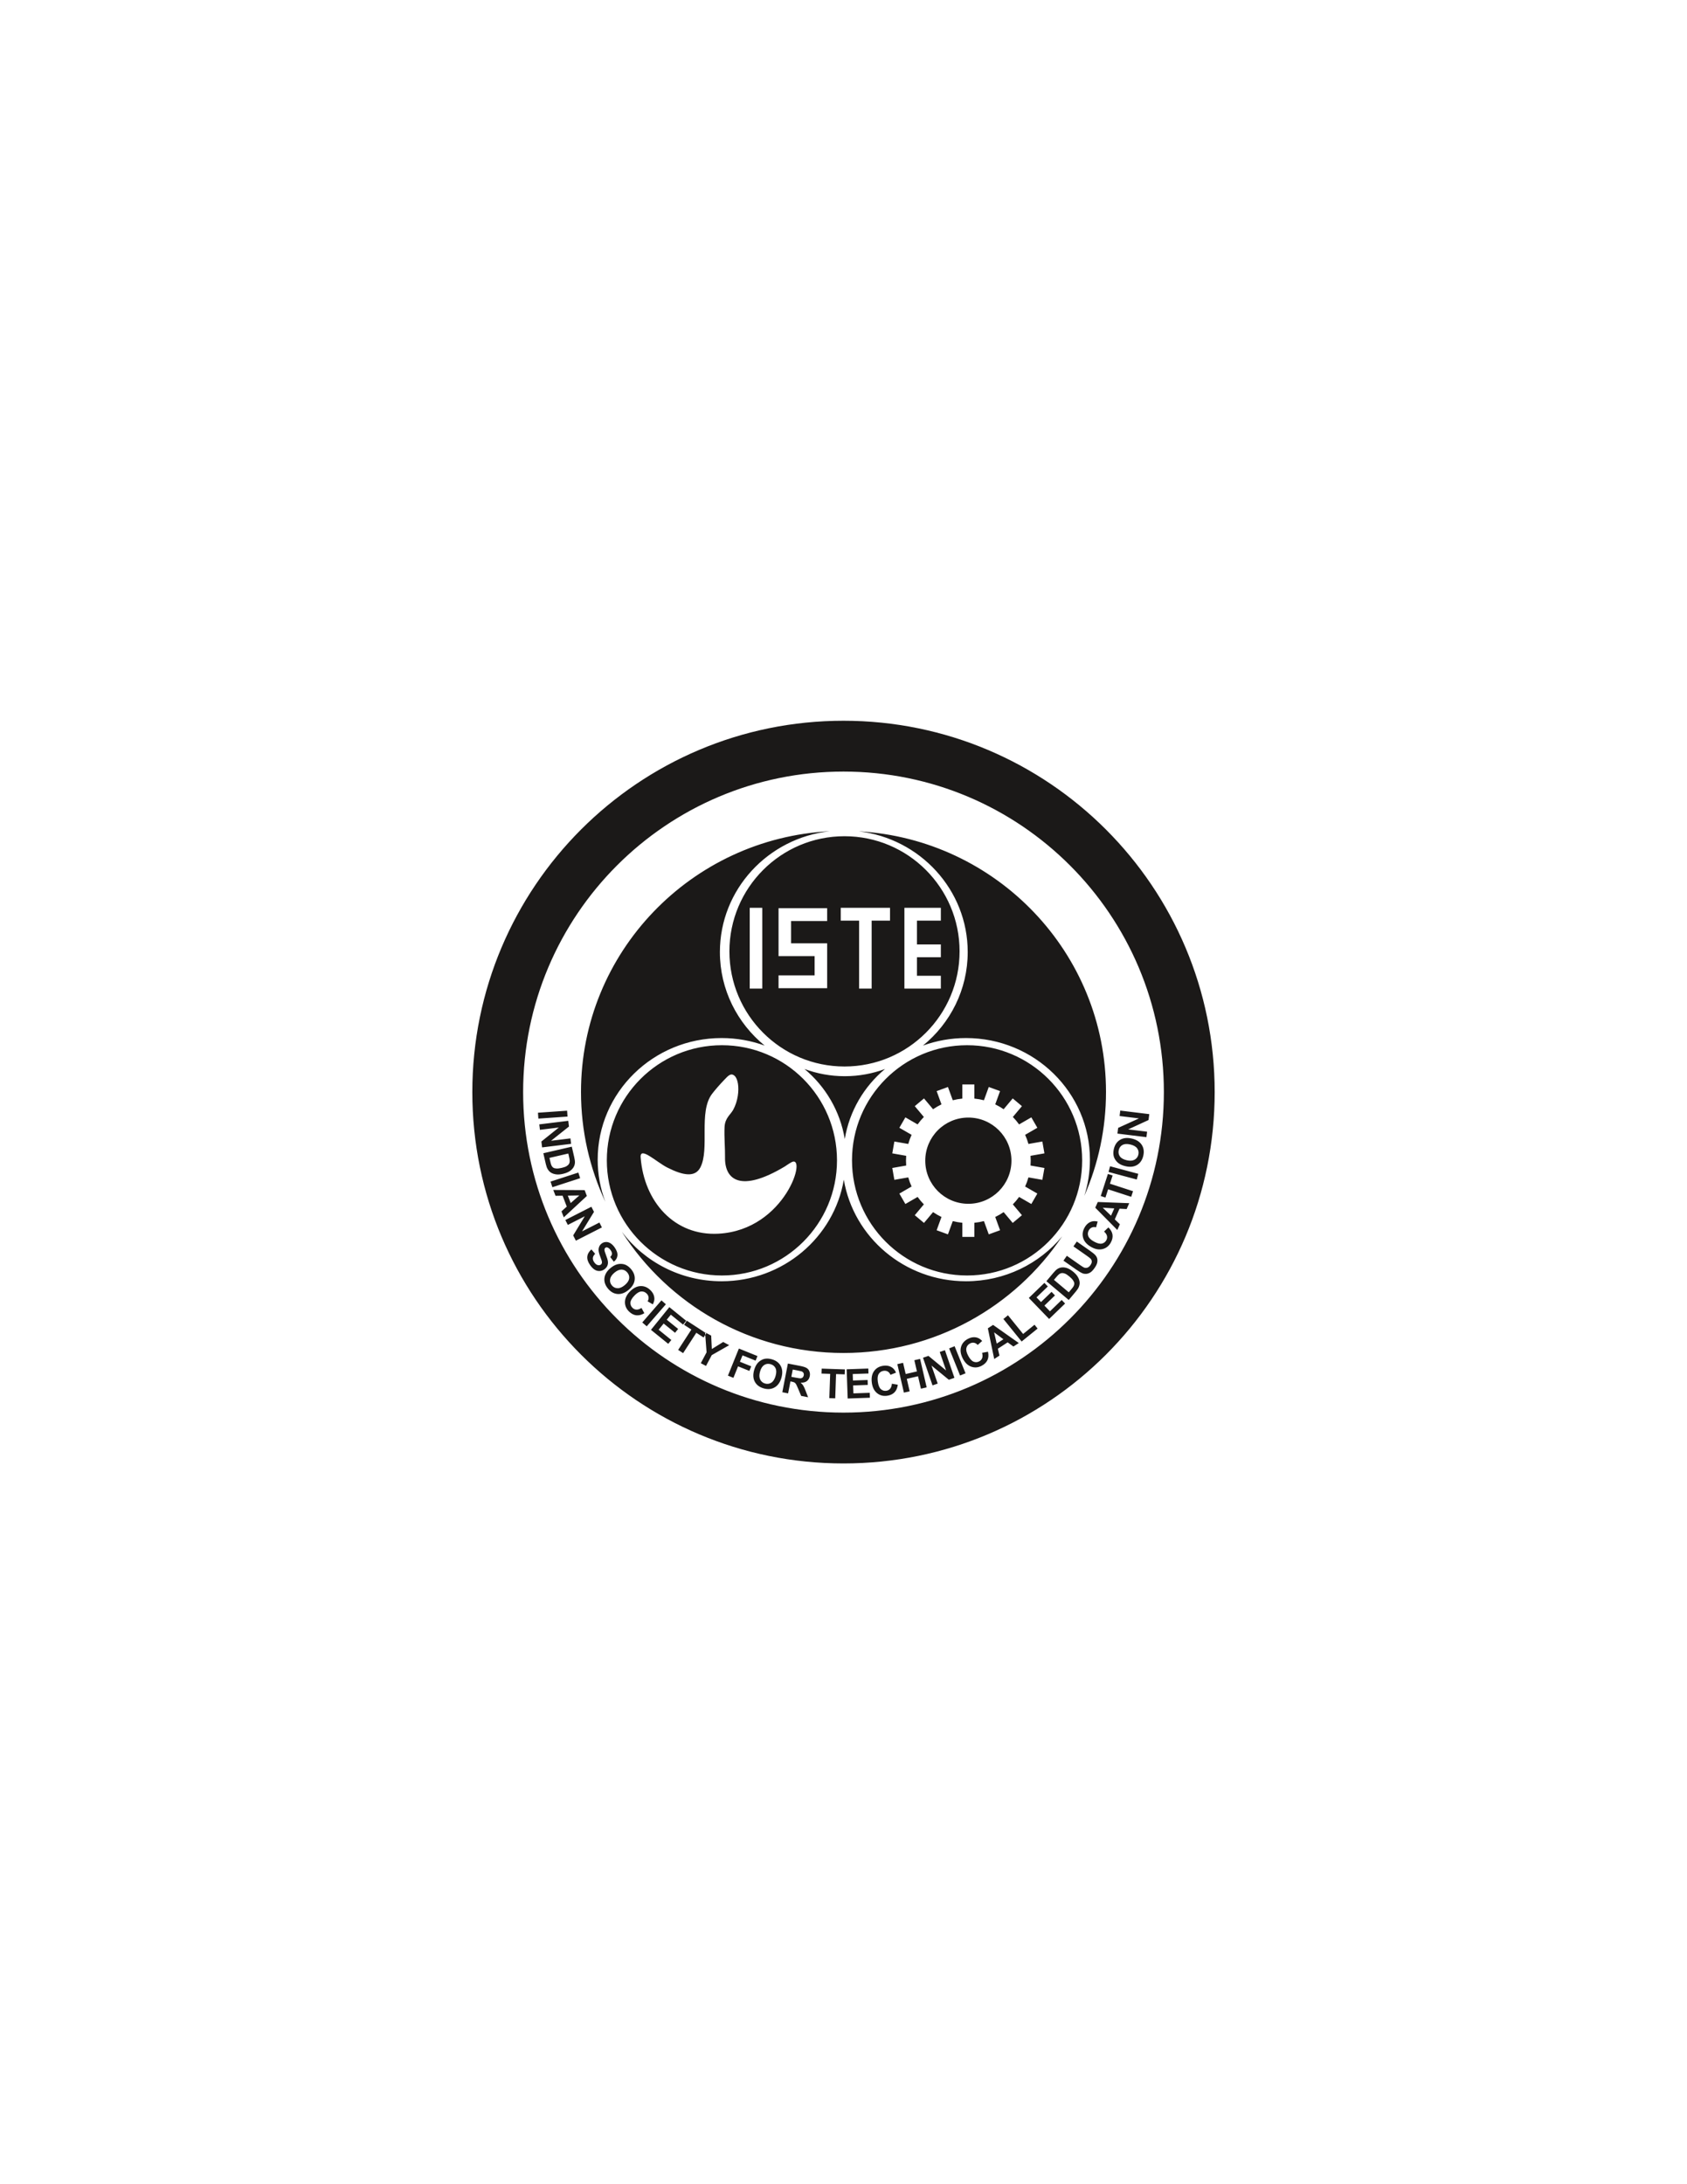 <?xml version="1.0" encoding="UTF-8" standalone="no"?>
<svg
   xmlns:dc="http://purl.org/dc/elements/1.1/"
   xmlns:cc="http://creativecommons.org/ns#"
   xmlns:rdf="http://www.w3.org/1999/02/22-rdf-syntax-ns#"
   xmlns:svg="http://www.w3.org/2000/svg"
   xmlns="http://www.w3.org/2000/svg"
   viewBox="0 0 612 792"
   id="svg2"
   height="792"
   width="612"
   version="1.1">
  <defs
     id="defs8" />
  <path
     id="path4"
     style="fill:#1b1918;fill-rule:evenodd"
     d="m 328.097,347.1 0,-4.646 0,-13.271 13.22,0 0,4.647 -8.673,0 0,8.625 8.673,0 0,4.646 -8.673,0 0,6.716 8.673,0 0,4.647 -13.22,0 0,-11.362 z m -45.661,-17.778 17.635,0 0,4.647 -13.087,0 0,8.078 13.087,0 0,16.276 -17.635,0 0,-4.646 13.087,0 0,-6.983 -8.539,0 0,0.008 -4.548,0 0,-0.008 0,-17.371 z m 40.44,-0.14 0,4.647 -6.665,0 0,24.634 -4.548,0 0,-24.634 -6.665,0 0,-4.647 17.878,0 z m -50.894,0 4.548,0 0,29.28 -4.548,0 0,-29.28 z m -5.515,60.902 c 1.23,1.087 1.69,4.12 1.179,7.335 -0.268,1.684 -0.803,3.418 -1.633,4.947 -1.036,1.909 -2.991,2.96 -3.164,6.312 -0.177,3.451 0.233,8.052 0.172,10.917 -0.175,8.176 5.57,13.006 21.638,3.408 0.322,-0.193 1.36,-0.947 2.383,-1.528 6.025,-3.424 -1.911,24.535 -26.41,25.871 -15.983,0.871 -26.983,-11.588 -28.225,-27.651 -0.325,-4.205 5.686,1.641 9.676,3.664 5.698,2.889 10.071,3.662 11.985,-0.043 3.459,-6.695 -0.734,-20.053 4.215,-26.633 0.933,-1.241 2.799,-3.413 4.475,-5.139 1.303,-1.343 2.341,-2.668 3.709,-1.459 z m 84.826,15.15 c 8.633,0 15.634,7.001 15.634,15.634 0,8.633 -7.001,15.634 -15.634,15.634 -8.633,0 -15.634,-7.001 -15.634,-15.634 0,-8.633 7.001,-15.634 15.634,-15.634 z m -9.754,-4.783 -1.751,-4.81 4.101,-1.493 1.75,4.809 c 1.125,-0.289 2.284,-0.493 3.47,-0.607 l 0,-5.123 4.364,0 0,5.123 c 1.186,0.114 2.345,0.318 3.47,0.608 l 1.751,-4.81 4.101,1.493 -1.751,4.81 c 1.065,0.51 2.084,1.101 3.049,1.764 l 3.293,-3.924 3.343,2.805 -3.294,3.926 c 0.823,0.838 1.58,1.739 2.265,2.697 l 4.437,-2.562 2.182,3.78 -4.433,2.559 c 0.484,1.062 0.888,2.168 1.205,3.311 l 5.041,-0.889 0.758,4.298 -5.044,0.889 c 0.045,0.581 0.068,1.169 0.068,1.761 0,0.593 -0.024,1.18 -0.069,1.761 l 5.045,0.889 -0.758,4.298 -5.042,-0.889 c -0.317,1.143 -0.721,2.249 -1.205,3.311 l 4.433,2.56 -2.182,3.78 -4.437,-2.562 c -0.685,0.957 -1.443,1.859 -2.265,2.697 l 3.295,3.926 -3.343,2.805 -3.293,-3.925 c -0.965,0.664 -1.984,1.255 -3.049,1.765 l 1.752,4.811 -4.101,1.493 -1.751,-4.81 c -1.125,0.29 -2.284,0.494 -3.47,0.608 l 0,5.123 -4.364,0 0,-5.123 c -1.186,-0.114 -2.345,-0.318 -3.47,-0.607 l -1.75,4.809 -4.101,-1.493 1.751,-4.811 c -1.066,-0.51 -2.084,-1.102 -3.049,-1.765 l -3.293,3.925 -3.343,-2.805 3.295,-3.926 c -0.822,-0.838 -1.58,-1.74 -2.265,-2.697 l -4.438,2.562 -2.182,-3.78 4.434,-2.56 c -0.485,-1.062 -0.888,-2.168 -1.205,-3.311 l -5.042,0.889 -0.758,-4.298 5.045,-0.889 c -0.045,-0.582 -0.068,-1.168 -0.068,-1.761 0,-0.593 0.023,-1.18 0.068,-1.761 l -5.044,-0.889 0.758,-4.298 5.041,0.889 c 0.317,-1.143 0.721,-2.249 1.205,-3.311 l -4.433,-2.559 2.182,-3.78 4.437,2.562 c 0.685,-0.958 1.443,-1.859 2.266,-2.697 l -3.294,-3.926 3.343,-2.805 3.293,3.924 c 0.965,-0.664 1.984,-1.255 3.049,-1.764 z m -20.483,-12.827 c -4.548,1.687 -9.466,2.611 -14.601,2.611 -5.134,0 -10.052,-0.923 -14.6,-2.61 7.584,6.306 12.915,15.231 14.601,25.387 1.687,-10.156 7.017,-19.08 14.601,-25.387 z m -14.695,-84.403 c 23.054,0 41.748,18.695 41.748,41.749 0,23.053 -18.695,41.748 -41.748,41.748 -23.053,0 -41.748,-18.695 -41.748,-41.748 0,-23.054 18.695,-41.749 41.748,-41.749 z m -44.471,75.78 c 23.053,0 41.748,18.695 41.748,41.748 0,23.054 -18.695,41.748 -41.748,41.748 -23.054,0 -41.748,-18.695 -41.748,-41.748 0,-23.053 18.695,-41.748 41.748,-41.748 z m 88.942,0 c 23.053,0 41.748,18.695 41.748,41.748 0,23.054 -18.695,41.748 -41.748,41.748 -23.054,0 -41.749,-18.695 -41.749,-41.748 0,-23.053 18.695,-41.748 41.749,-41.748 z m -39.353,-77.563 c 50.034,2.825 89.747,44.058 89.747,94.499 0,13.392 -2.806,26.131 -7.854,37.679 1.315,-4.145 2.025,-8.551 2.025,-13.12 0,-24.349 -20.129,-44.096 -44.95,-44.096 -5.493,0 -10.756,0.969 -15.622,2.739 9.918,-8.089 16.235,-20.282 16.235,-33.92 0,-22.566 -17.292,-41.177 -39.581,-43.782 z M 385.324,448.31 c -17.064,25.485 -46.222,42.284 -79.324,42.284 -33.814,0 -63.514,-17.531 -80.411,-43.943 8.187,10.879 21.346,17.94 36.186,17.94 22.294,0 40.801,-15.934 44.338,-36.823 3.536,20.889 22.042,36.823 44.336,36.823 14.072,0 26.632,-6.348 34.875,-16.282 z M 219.581,435.728 c -5.65,-12.098 -8.809,-25.578 -8.809,-39.792 0,-50.613 39.983,-91.959 90.258,-94.531 -22.428,2.478 -39.868,21.151 -39.868,43.814 0,13.638 6.317,25.83 16.235,33.92 -4.866,-1.77 -10.129,-2.739 -15.621,-2.739 -24.822,0 -44.95,19.747 -44.95,44.096 0,5.354 0.974,10.485 2.757,15.232 z M 306,261.348 c 74.355,0 134.652,60.297 134.652,134.652 0,74.355 -60.297,134.652 -134.652,134.652 -74.355,0 -134.652,-60.297 -134.652,-134.652 0,-74.355 60.297,-134.652 134.652,-134.652 z m 0,18.43 c 64.177,0 116.222,52.045 116.222,116.222 0,64.177 -52.045,116.222 -116.222,116.222 -64.177,0 -116.222,-52.045 -116.222,-116.222 0,-64.177 52.045,-116.222 116.222,-116.222 z m -110.84,123.702 10.572,-0.739 0.149,2.134 -10.572,0.739 -0.149,-2.134 z m 0.475,4.226 10.519,-1.291 0.254,2.067 -6.495,5.168 7.024,-0.862 0.242,1.974 -10.519,1.292 -0.262,-2.133 6.339,-5.082 -6.86,0.843 -0.242,-1.974 z m 11.798,8.081 0.88,3.811 c 0.198,0.858 0.284,1.527 0.256,2.01 -0.038,0.647 -0.235,1.24 -0.593,1.775 -0.354,0.538 -0.836,0.996 -1.443,1.374 -0.61,0.377 -1.396,0.677 -2.365,0.901 -0.849,0.196 -1.606,0.26 -2.271,0.19 -0.81,-0.084 -1.503,-0.311 -2.078,-0.685 -0.437,-0.279 -0.824,-0.704 -1.163,-1.274 -0.253,-0.425 -0.467,-1.024 -0.645,-1.796 l -0.905,-3.921 10.326,-2.384 z m -1.267,2.488 -6.838,1.579 0.359,1.556 c 0.134,0.582 0.263,0.995 0.39,1.239 0.162,0.317 0.368,0.566 0.622,0.743 0.254,0.177 0.629,0.28 1.124,0.315 0.494,0.033 1.143,-0.041 1.941,-0.225 0.798,-0.184 1.392,-0.397 1.788,-0.636 0.395,-0.24 0.684,-0.515 0.864,-0.822 0.181,-0.31 0.268,-0.67 0.263,-1.079 0,-0.307 -0.1,-0.884 -0.297,-1.735 l -0.216,-0.935 z m -6.439,10.178 10.079,-3.275 0.661,2.035 -10.079,3.275 -0.661,-2.035 z m 4.799,12.964 -0.835,-2.175 1.917,-1.727 -1.518,-3.955 -2.561,0.047 -0.814,-2.119 11.373,0.056 0.811,2.112 -8.373,7.76 z m 2.502,-5.181 3.148,-2.773 -4.185,0.073 1.036,2.7 z m -1.933,6.15 9.443,-4.811 0.945,1.856 -4.336,7.078 6.305,-3.213 0.903,1.772 -9.443,4.811 -0.976,-1.915 4.219,-6.943 -6.158,3.138 -0.903,-1.772 z m 9.442,10.659 1.363,1.588 c -0.503,0.503 -0.778,1.005 -0.826,1.509 -0.047,0.5 0.113,1.017 0.487,1.551 0.395,0.564 0.813,0.906 1.253,1.023 0.44,0.12 0.819,0.068 1.138,-0.155 0.206,-0.144 0.338,-0.327 0.396,-0.548 0.062,-0.221 0.04,-0.519 -0.066,-0.894 -0.07,-0.255 -0.273,-0.812 -0.602,-1.669 -0.425,-1.103 -0.6,-1.962 -0.525,-2.578 0.103,-0.868 0.499,-1.542 1.186,-2.023 0.443,-0.31 0.943,-0.473 1.504,-0.493 0.56,-0.018 1.106,0.138 1.638,0.468 0.531,0.333 1.03,0.83 1.497,1.497 0.764,1.092 1.099,2.077 1.008,2.963 -0.094,0.885 -0.528,1.62 -1.307,2.207 l -1.304,-1.698 c 0.395,-0.388 0.603,-0.774 0.624,-1.157 0.023,-0.384 -0.139,-0.822 -0.484,-1.315 -0.357,-0.509 -0.74,-0.837 -1.151,-0.977 -0.264,-0.092 -0.509,-0.06 -0.733,0.098 -0.206,0.144 -0.321,0.355 -0.345,0.63 -0.032,0.35 0.151,1.024 0.548,2.017 0.395,0.994 0.628,1.771 0.7,2.329 0.07,0.559 3e-4,1.084 -0.211,1.578 -0.213,0.492 -0.593,0.93 -1.14,1.314 -0.497,0.348 -1.06,0.538 -1.687,0.564 -0.628,0.028 -1.225,-0.136 -1.789,-0.494 -0.566,-0.357 -1.113,-0.914 -1.64,-1.667 -0.769,-1.098 -1.106,-2.118 -1.011,-3.061 0.096,-0.944 0.589,-1.813 1.48,-2.606 z m 6.874,6.81 c 0.828,-0.695 1.625,-1.154 2.394,-1.377 0.568,-0.161 1.151,-0.222 1.748,-0.178 0.595,0.045 1.132,0.19 1.61,0.437 0.641,0.326 1.235,0.819 1.79,1.481 1.004,1.196 1.436,2.464 1.296,3.805 -0.138,1.34 -0.869,2.565 -2.19,3.674 -1.312,1.101 -2.636,1.603 -3.975,1.512 -1.337,-0.093 -2.507,-0.735 -3.506,-1.925 -1.013,-1.208 -1.45,-2.477 -1.313,-3.807 0.139,-1.331 0.856,-2.538 2.147,-3.622 z m 1.471,1.642 c -0.918,0.771 -1.437,1.57 -1.556,2.391 -0.118,0.823 0.098,1.56 0.647,2.214 0.547,0.652 1.232,0.992 2.057,1.016 0.821,0.023 1.702,-0.359 2.643,-1.149 0.93,-0.78 1.452,-1.567 1.571,-2.358 0.115,-0.792 -0.112,-1.527 -0.678,-2.201 -0.568,-0.677 -1.257,-1.026 -2.068,-1.051 -0.809,-0.023 -1.681,0.354 -2.617,1.139 z m 9.836,12.768 1.035,1.912 c -1.033,0.611 -2.009,0.862 -2.933,0.753 -0.92,-0.11 -1.791,-0.56 -2.61,-1.351 -1.012,-0.977 -1.51,-2.127 -1.495,-3.446 0.017,-1.321 0.604,-2.583 1.761,-3.781 1.225,-1.269 2.505,-1.937 3.839,-2.007 1.332,-0.069 2.532,0.411 3.601,1.443 0.931,0.9 1.424,1.907 1.473,3.021 0.035,0.661 -0.159,1.38 -0.575,2.158 l -1.876,-1.109 c 0.294,-0.481 0.407,-0.976 0.341,-1.482 -0.065,-0.505 -0.303,-0.955 -0.711,-1.349 -0.565,-0.545 -1.22,-0.787 -1.964,-0.72 -0.742,0.066 -1.552,0.552 -2.43,1.461 -0.931,0.964 -1.422,1.817 -1.468,2.561 -0.05,0.744 0.204,1.384 0.757,1.919 0.41,0.396 0.887,0.606 1.433,0.629 0.545,0.025 1.152,-0.18 1.82,-0.613 z m 0.283,5.262 6.953,-7.998 1.614,1.403 -6.953,7.998 -1.614,-1.404 z m 3.151,2.68 6.67,-8.236 6.106,4.944 -1.129,1.394 -4.443,-3.598 -1.478,1.825 4.134,3.348 -1.123,1.387 -4.134,-3.348 -1.815,2.242 4.6,3.725 -1.124,1.388 -6.263,-5.072 z m 9.868,7.277 4.795,-7.384 -2.636,-1.712 0.977,-1.505 7.063,4.587 -0.977,1.505 -2.63,-1.708 -4.795,7.383 -1.796,-1.166 z m 8.214,4.811 2.095,-3.939 -0.546,-7.241 2.216,1.178 0.234,4.873 4.125,-2.555 2.176,1.157 -6.328,3.603 -2.087,3.926 -1.885,-1.002 z m 9.845,4.519 3.97,-9.826 6.738,2.722 -0.672,1.663 -4.752,-1.92 -0.939,2.324 4.102,1.657 -0.672,1.663 -4.102,-1.657 -1.687,4.175 -1.986,-0.802 z m 9.502,-2.005 c 0.298,-1.039 0.702,-1.865 1.214,-2.48 0.381,-0.45 0.83,-0.827 1.349,-1.125 0.518,-0.296 1.045,-0.476 1.579,-0.538 0.714,-0.088 1.482,-0.011 2.312,0.227 1.501,0.43 2.568,1.239 3.202,2.43 0.635,1.188 0.714,2.612 0.239,4.27 -0.472,1.646 -1.289,2.803 -2.45,3.477 -1.16,0.671 -2.489,0.793 -3.983,0.364 -1.516,-0.435 -2.588,-1.242 -3.218,-2.422 -0.629,-1.181 -0.71,-2.583 -0.245,-4.203 z m 2.138,0.539 c -0.331,1.153 -0.313,2.105 0.047,2.853 0.363,0.748 0.954,1.238 1.774,1.474 0.818,0.234 1.576,0.134 2.273,-0.308 0.693,-0.441 1.21,-1.25 1.549,-2.431 0.334,-1.167 0.328,-2.111 -0.017,-2.834 -0.347,-0.721 -0.946,-1.203 -1.793,-1.446 -0.849,-0.243 -1.616,-0.147 -2.302,0.285 -0.684,0.433 -1.196,1.233 -1.532,2.408 z m 8.084,7.482 2.022,-10.403 4.423,0.86 c 1.112,0.216 1.9,0.468 2.368,0.752 0.467,0.284 0.807,0.695 1.017,1.231 0.209,0.538 0.254,1.113 0.134,1.728 -0.152,0.78 -0.507,1.382 -1.064,1.802 -0.556,0.417 -1.307,0.606 -2.245,0.559 0.404,0.355 0.723,0.719 0.956,1.093 0.234,0.375 0.522,1.014 0.866,1.921 l 0.877,2.277 -2.512,-0.488 -1.079,-2.56 c -0.383,-0.914 -0.652,-1.494 -0.81,-1.744 -0.158,-0.249 -0.34,-0.433 -0.548,-0.556 -0.208,-0.12 -0.551,-0.228 -1.036,-0.322 l -0.424,-0.082 -0.844,4.343 -2.103,-0.409 z m 3.269,-5.596 1.553,0.302 c 1.008,0.196 1.645,0.277 1.914,0.241 0.266,-0.036 0.491,-0.146 0.674,-0.326 0.18,-0.181 0.304,-0.426 0.365,-0.739 0.068,-0.351 0.028,-0.65 -0.116,-0.902 -0.145,-0.252 -0.382,-0.439 -0.713,-0.563 -0.165,-0.055 -0.674,-0.166 -1.526,-0.332 l -1.637,-0.318 -0.513,2.638 z m 13.784,7.731 0.307,-8.798 -3.142,-0.11 0.063,-1.793 8.416,0.294 -0.063,1.793 -3.134,-0.109 -0.307,8.799 -2.14,-0.075 z m 6.661,0.138 -0.37,-10.591 7.852,-0.274 0.063,1.793 -5.714,0.2 0.082,2.348 5.317,-0.186 0.062,1.783 -5.317,0.186 0.101,2.883 5.916,-0.207 0.062,1.785 -8.053,0.281 z m 16.037,-5.359 2.144,0.362 c -0.154,1.19 -0.557,2.114 -1.212,2.774 -0.653,0.657 -1.545,1.066 -2.671,1.225 -1.393,0.196 -2.606,-0.12 -3.636,-0.944 -1.03,-0.827 -1.663,-2.066 -1.895,-3.715 -0.245,-1.747 0.016,-3.167 0.782,-4.261 0.766,-1.092 1.883,-1.742 3.354,-1.949 1.283,-0.18 2.379,0.052 3.287,0.699 0.542,0.38 0.989,0.975 1.347,1.782 l -2.029,0.796 c -0.199,-0.528 -0.518,-0.921 -0.958,-1.181 -0.438,-0.26 -0.939,-0.349 -1.501,-0.27 -0.777,0.109 -1.371,0.477 -1.776,1.104 -0.405,0.625 -0.52,1.563 -0.345,2.814 0.186,1.327 0.556,2.239 1.115,2.734 0.556,0.497 1.216,0.691 1.978,0.584 0.564,-0.079 1.023,-0.326 1.378,-0.742 0.355,-0.414 0.567,-1.019 0.637,-1.811 z m 4.359,3.228 -2.384,-10.326 2.087,-0.482 0.938,4.063 4.085,-0.943 -0.938,-4.063 2.085,-0.481 2.384,10.326 -2.085,0.481 -1.042,-4.515 -4.085,0.943 1.042,4.515 -2.087,0.482 z m 10.379,-2.63 -3.45,-10.021 1.969,-0.678 6.405,5.279 -2.304,-6.691 1.881,-0.647 3.45,10.021 -2.032,0.7 -6.288,-5.144 2.25,6.535 -1.881,0.647 z m 9.999,-3.575 -3.97,-9.826 1.983,-0.801 3.97,9.826 -1.984,0.801 z m 7.989,-8.231 2.138,-0.393 c 0.262,1.171 0.199,2.177 -0.19,3.021 -0.389,0.841 -1.087,1.531 -2.091,2.065 -1.242,0.66 -2.489,0.779 -3.74,0.357 -1.251,-0.425 -2.269,-1.373 -3.051,-2.844 -0.828,-1.558 -1.068,-2.981 -0.723,-4.271 0.346,-1.288 1.173,-2.281 2.485,-2.979 1.144,-0.608 2.254,-0.765 3.328,-0.467 0.639,0.172 1.263,0.577 1.875,1.214 l -1.634,1.442 c -0.367,-0.428 -0.802,-0.689 -1.304,-0.782 -0.5,-0.094 -1.001,-0.007 -1.502,0.26 -0.693,0.368 -1.125,0.917 -1.291,1.645 -0.167,0.726 0.046,1.647 0.639,2.762 0.629,1.183 1.289,1.914 1.982,2.188 0.693,0.278 1.379,0.234 2.059,-0.128 0.503,-0.268 0.85,-0.656 1.041,-1.168 0.193,-0.51 0.184,-1.151 -0.021,-1.92 z m 13.316,-3.548 -1.953,1.268 -2.088,-1.516 -3.553,2.308 0.579,2.496 -1.904,1.236 -2.31,-11.136 1.897,-1.232 9.331,6.577 z m -5.588,-1.37 -3.367,-2.503 0.942,4.078 2.425,-1.575 z m 6.614,0.821 -6.615,-8.169 1.663,-1.346 5.491,6.78 4.134,-3.348 1.124,1.388 -5.797,4.694 z m 9.971,-8.177 -7.362,-7.623 5.651,-5.458 1.246,1.291 -4.112,3.972 1.632,1.69 3.827,-3.696 1.239,1.283 -3.826,3.696 2.003,2.075 4.258,-4.112 1.241,1.285 -5.797,5.598 z m -0.996,-13.694 2.514,-2.996 c 0.566,-0.675 1.048,-1.146 1.451,-1.414 0.539,-0.359 1.132,-0.558 1.774,-0.595 0.643,-0.041 1.299,0.068 1.966,0.325 0.667,0.26 1.381,0.708 2.142,1.347 0.667,0.56 1.174,1.127 1.518,1.699 0.42,0.697 0.656,1.388 0.703,2.072 0.04,0.517 -0.066,1.081 -0.317,1.695 -0.187,0.458 -0.537,0.989 -1.046,1.596 l -2.587,3.083 -8.118,-6.812 z m 2.75,-0.485 5.376,4.511 1.026,-1.223 c 0.384,-0.457 0.637,-0.809 0.755,-1.057 0.156,-0.32 0.23,-0.635 0.218,-0.944 -0.011,-0.309 -0.155,-0.671 -0.424,-1.087 -0.271,-0.414 -0.721,-0.888 -1.348,-1.415 -0.627,-0.526 -1.155,-0.873 -1.583,-1.045 -0.43,-0.171 -0.823,-0.236 -1.176,-0.195 -0.357,0.042 -0.697,0.189 -1.019,0.44 -0.245,0.184 -0.645,0.612 -1.207,1.281 l -0.617,0.735 z m 3.451,-6.974 1.227,-1.752 4.702,3.292 c 0.746,0.522 1.246,0.84 1.496,0.951 0.408,0.174 0.819,0.194 1.23,0.063 0.414,-0.132 0.792,-0.443 1.134,-0.932 0.348,-0.497 0.51,-0.944 0.483,-1.339 -0.025,-0.394 -0.17,-0.721 -0.429,-0.979 -0.26,-0.26 -0.735,-0.629 -1.421,-1.11 l -4.803,-3.363 1.227,-1.752 4.56,3.193 c 1.043,0.731 1.746,1.292 2.11,1.688 0.364,0.396 0.604,0.824 0.723,1.286 0.117,0.461 0.114,0.969 -0.007,1.516 -0.123,0.55 -0.427,1.168 -0.908,1.856 -0.58,0.829 -1.115,1.391 -1.607,1.685 -0.492,0.294 -0.977,0.458 -1.456,0.493 -0.479,0.035 -0.915,-0.026 -1.306,-0.182 -0.578,-0.233 -1.351,-0.69 -2.323,-1.371 l -4.631,-3.243 z m 14.724,-10.547 1.579,-1.494 c 0.858,0.839 1.353,1.717 1.486,2.638 0.132,0.917 -0.078,1.875 -0.629,2.87 -0.682,1.23 -1.664,2.009 -2.942,2.336 -1.281,0.325 -2.651,0.085 -4.108,-0.723 -1.543,-0.855 -2.519,-1.918 -2.933,-3.189 -0.411,-1.269 -0.259,-2.552 0.462,-3.852 0.628,-1.133 1.473,-1.869 2.537,-2.204 0.63,-0.204 1.374,-0.203 2.234,-0.004 l -0.585,2.099 c -0.541,-0.159 -1.048,-0.141 -1.52,0.054 -0.471,0.193 -0.843,0.539 -1.119,1.036 -0.38,0.686 -0.444,1.382 -0.187,2.083 0.255,0.7 0.935,1.356 2.04,1.969 1.172,0.65 2.123,0.903 2.854,0.755 0.732,-0.144 1.284,-0.555 1.657,-1.228 0.276,-0.499 0.356,-1.013 0.237,-1.547 -0.117,-0.533 -0.472,-1.066 -1.063,-1.599 z m 9.137,-10.28 -0.948,2.128 -2.576,-0.134 -1.723,3.87 1.845,1.778 -0.923,2.074 -8.002,-8.082 0.92,-2.067 11.408,0.434 z m -5.433,1.894 -4.187,-0.265 3.011,2.907 1.176,-2.642 z m 6.144,-4.206 -8.373,-2.721 -0.972,2.99 -1.706,-0.554 2.602,-8.009 1.706,0.554 -0.969,2.983 8.373,2.721 -0.662,2.037 z m 2.018,-6.271 -10.237,-2.743 0.554,-2.066 10.237,2.743 -0.554,2.066 z m -4.064,-4.825 c -1.053,-0.243 -1.899,-0.603 -2.54,-1.083 -0.47,-0.357 -0.87,-0.786 -1.194,-1.289 -0.322,-0.502 -0.53,-1.019 -0.62,-1.548 -0.125,-0.708 -0.089,-1.479 0.105,-2.321 0.351,-1.522 1.103,-2.63 2.259,-3.325 1.153,-0.696 2.572,-0.85 4.252,-0.462 1.668,0.385 2.867,1.141 3.6,2.265 0.731,1.123 0.922,2.444 0.572,3.959 -0.355,1.536 -1.105,2.649 -2.25,3.34 -1.147,0.69 -2.542,0.844 -4.184,0.465 z m 0.426,-2.163 c 1.168,0.27 2.118,0.203 2.846,-0.197 0.728,-0.401 1.187,-1.017 1.379,-1.849 0.191,-0.83 0.051,-1.581 -0.427,-2.254 -0.476,-0.669 -1.312,-1.143 -2.509,-1.42 -1.183,-0.273 -2.125,-0.217 -2.829,0.165 -0.702,0.385 -1.152,1.008 -1.35,1.866 -0.199,0.861 -0.063,1.621 0.405,2.284 0.468,0.66 1.294,1.129 2.484,1.404 z m 7.147,-8.374 -10.519,-1.291 0.254,-2.067 7.553,-3.443 -7.024,-0.863 0.242,-1.974 10.519,1.292 -0.262,2.133 -7.38,3.397 6.86,0.842 -0.242,1.974 z" />
</svg>
